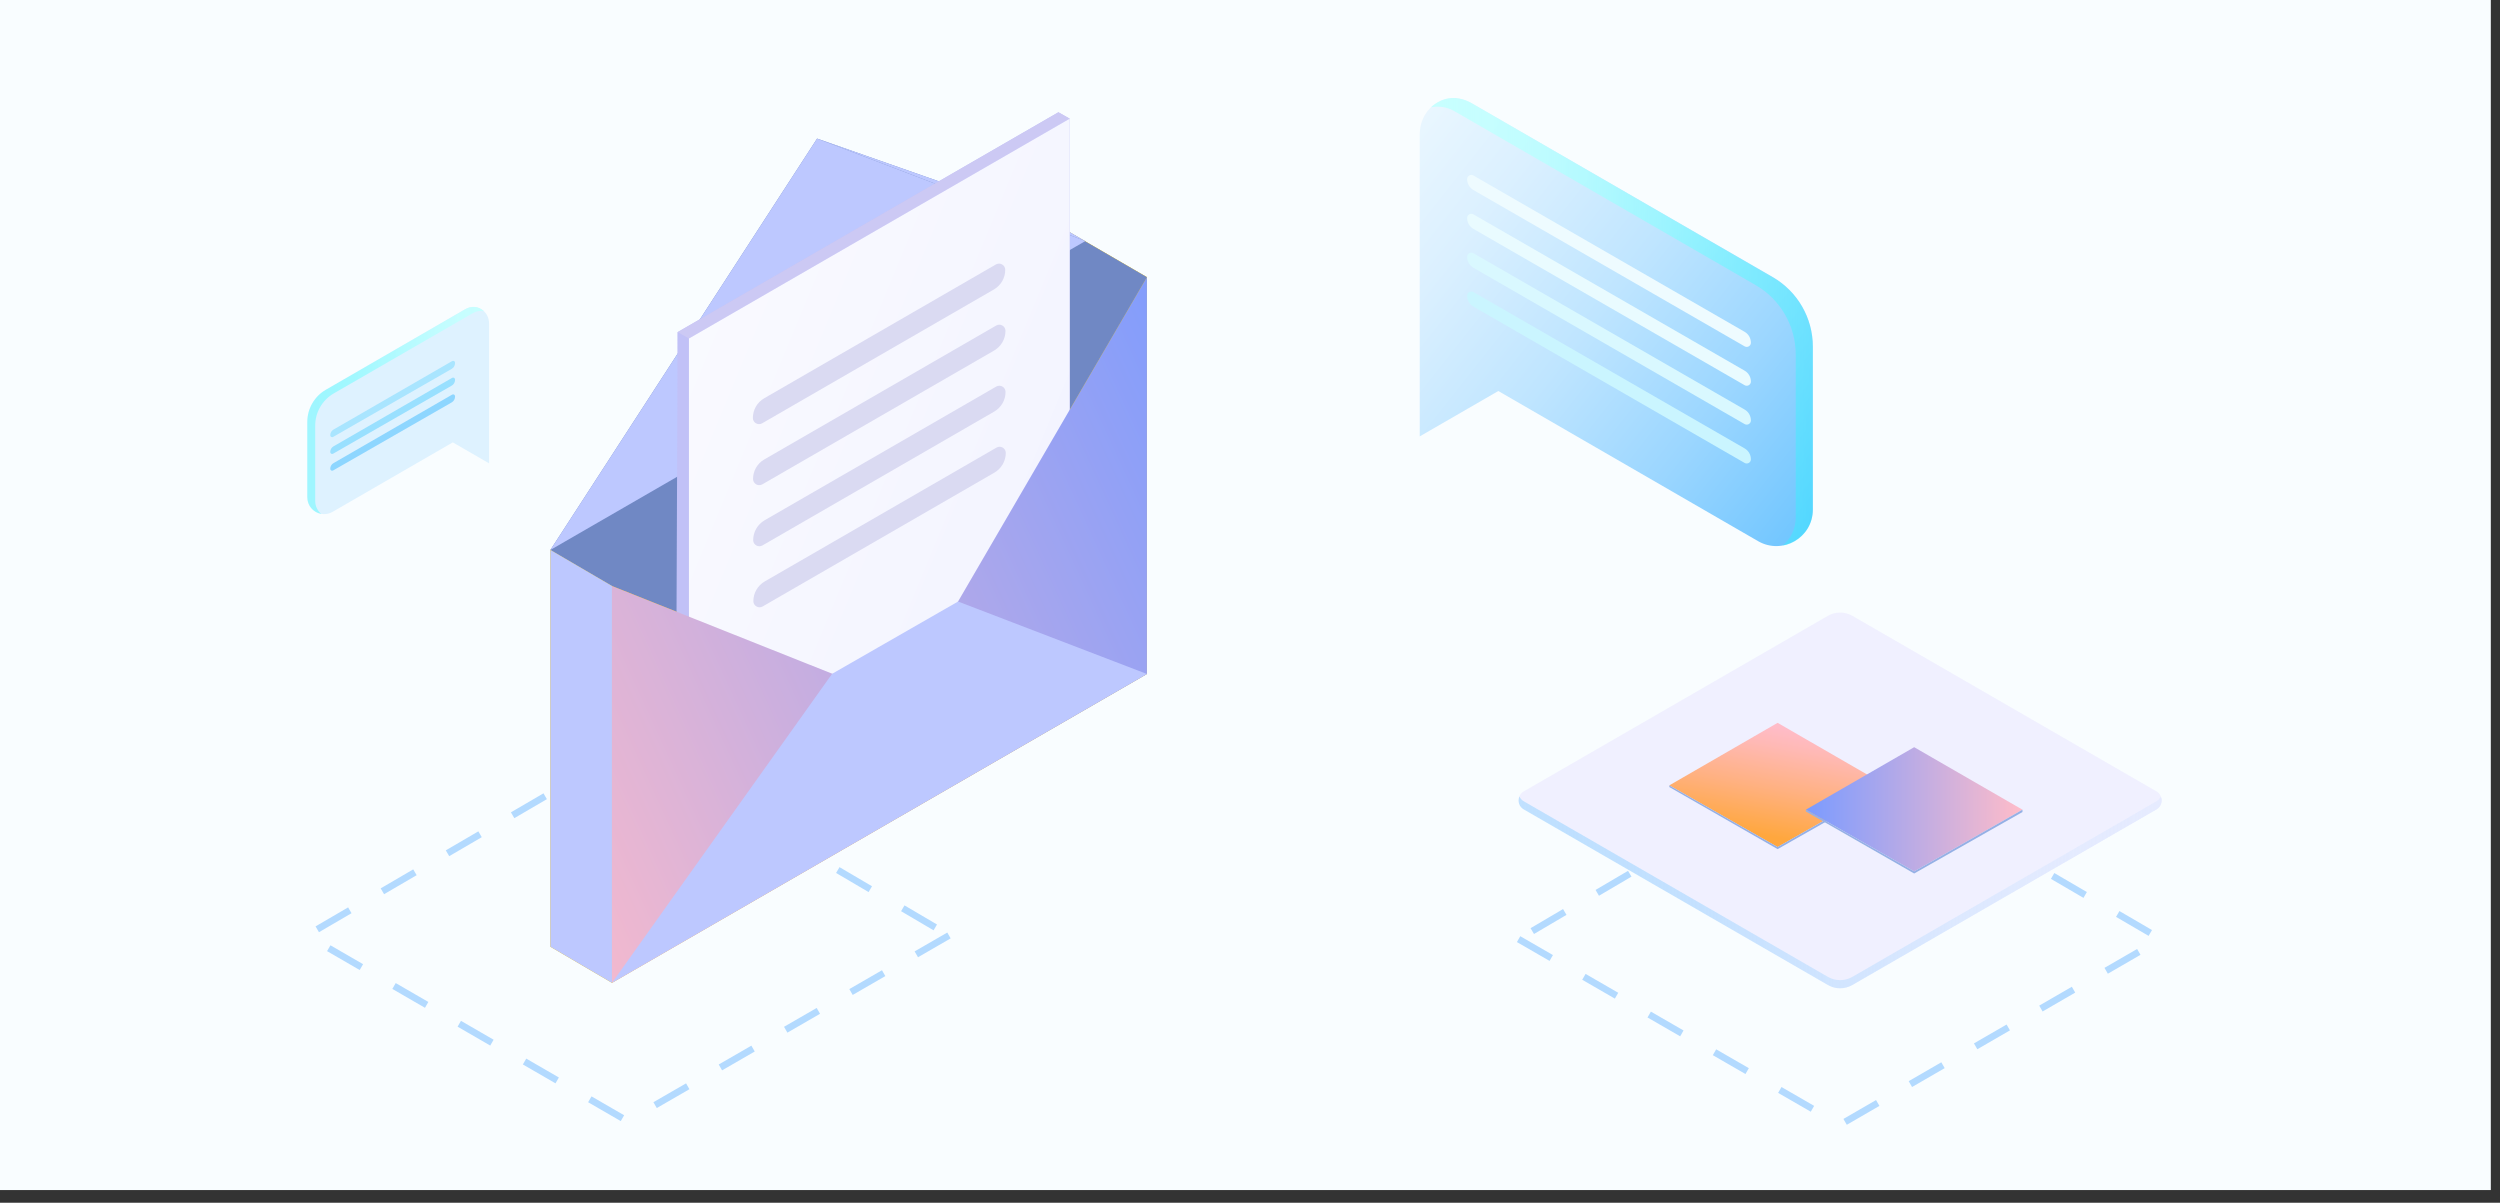 <svg width="185" height="89" viewBox="0 0 185 89" fill="none" xmlns="http://www.w3.org/2000/svg">
<rect x="0" y="0" width="185" height="89" fill="#333333" stroke="none"/>
<rect width="184.32" height="88.064" fill="#F9FDFF"/>
<path fill-rule="evenodd" clip-rule="evenodd" d="M70.223 69.224L46.432 82.96L22.696 69.224L46.554 55.296L70.223 69.224Z" stroke="#B3DAFF" stroke-width="0.5" stroke-dasharray="2.79"/>
<path d="M77.536 16.249L84.873 20.51V49.875L45.286 72.731L40.727 70.059V40.698L77.536 16.249Z" fill="#EEBF00"/>
<path d="M84.873 20.51L77.536 16.249L40.727 40.698L45.286 43.365L84.873 20.51Z" fill="#FFDE56"/>
<path d="M60.465 10.255L77.536 16.249L84.873 20.51L66.617 51.859L45.286 43.365L40.727 40.698L60.465 10.255Z" fill="#7088C4"/>
<path d="M80.315 17.838L77.536 16.249L60.465 10.255L80.315 17.838Z" fill="#BDC8FF"/>
<path d="M60.465 10.255L40.727 40.698L80.315 17.838L60.465 10.255Z" fill="#BDC8FF"/>
<path d="M78.322 8.308L79.158 8.782V52.407L50.982 68.674L50.332 66.737L50.146 24.575L78.322 8.308Z" fill="#C1C1F7"/>
<path d="M50.982 25.049L50.146 24.575L49.978 66.737L50.982 68.674V25.049Z" fill="#C1C1F7"/>
<path d="M79.158 8.782L78.322 8.308L50.146 24.575L50.982 25.049L79.158 8.782Z" fill="#CCC9F4"/>
<path d="M50.982 25.049V68.674L79.158 52.407V8.782L50.982 25.049Z" fill="url(#paint0_linear)"/>
<path d="M55.749 44.485C55.749 44.834 56.13 45.052 56.432 44.88L73.587 34.974C74.107 34.672 74.428 34.119 74.428 33.515C74.428 33.166 74.047 32.948 73.745 33.12L56.59 43.026C56.07 43.328 55.749 43.886 55.749 44.485Z" fill="#DADAF2"/>
<path d="M55.735 39.969C55.735 40.317 56.116 40.536 56.418 40.364L73.573 30.457C74.093 30.155 74.414 29.603 74.409 28.999C74.409 28.65 74.028 28.432 73.726 28.604L56.572 38.505C56.056 38.812 55.735 39.365 55.735 39.969Z" fill="#DADAF2"/>
<path d="M55.726 35.448C55.726 35.796 56.107 36.015 56.409 35.843L73.564 25.941C74.084 25.639 74.405 25.086 74.405 24.482C74.405 24.134 74.024 23.915 73.722 24.087L56.567 33.993C56.042 34.291 55.721 34.848 55.726 35.448Z" fill="#DADAF2"/>
<path d="M55.712 30.931C55.712 31.28 56.093 31.498 56.395 31.326L73.55 21.42C74.07 21.118 74.391 20.565 74.386 19.961C74.386 19.613 74.005 19.395 73.703 19.566L56.548 29.473C56.028 29.774 55.712 30.327 55.712 30.931Z" fill="#DADAF2"/>
<path d="M84.873 20.51V49.875L45.286 72.731V43.365L66.617 51.859L84.873 20.51Z" fill="url(#paint1_linear)"/>
<path d="M70.897 44.513L61.576 49.861L45.286 72.731L84.873 49.875L70.897 44.513Z" fill="#BDC8FF"/>
<path d="M45.286 43.365L40.727 40.698V70.059L45.286 72.731V43.365Z" fill="#BDC8FF"/>
<path fill-rule="evenodd" clip-rule="evenodd" d="M112.376 69.496L136.167 83.232L159.903 69.496L136.045 55.568L112.376 69.496Z" stroke="#B3DAFF" stroke-width="0.5" stroke-dasharray="2.79"/>
<path d="M135.267 72.875L112.755 59.878C112.251 59.586 112.251 58.858 112.755 58.565L135.267 45.569C135.825 45.248 136.51 45.248 137.071 45.569L159.582 58.565C160.087 58.858 160.087 59.586 159.582 59.878L137.071 72.875C136.513 73.199 135.825 73.199 135.267 72.875Z" fill="#F0F0FF"/>
<path d="M159.582 59.293L137.071 72.29C136.513 72.611 135.824 72.611 135.267 72.29L112.755 59.293C112.605 59.207 112.501 59.081 112.44 58.939C112.295 59.273 112.401 59.694 112.755 59.898L135.267 72.895C135.824 73.216 136.51 73.216 137.071 72.895L159.582 59.898C159.937 59.692 160.042 59.271 159.897 58.939C159.836 59.081 159.733 59.207 159.582 59.293Z" fill="url(#paint2_linear)"/>
<path d="M123.53 58.117L131.542 53.489L139.557 58.117L131.542 62.68L123.53 58.117Z" fill="url(#paint3_linear)"/>
<path d="M123.53 58.117L131.542 62.68L139.557 58.117V58.289L131.542 62.836L123.53 58.242V58.117Z" fill="#95B0E5"/>
<path d="M133.633 59.917L141.648 55.292L149.663 59.917L141.648 64.481L133.633 59.917Z" fill="url(#paint4_linear)"/>
<path d="M133.633 59.917L141.648 64.481L149.663 59.917V60.09L141.648 64.64L133.633 60.046V59.917Z" fill="#95B0E5"/>
<path d="M24.113 28.835L34.418 22.886C35.253 22.404 36.194 22.995 36.194 23.957V31.182V34.289L33.505 32.736L24.611 37.877C23.776 38.355 22.739 37.753 22.739 36.792V31.215C22.741 30.233 23.263 29.327 24.113 28.835Z" fill="#DEF2FF"/>
<path d="M22.741 31.224C22.741 30.243 23.265 29.335 24.115 28.845L34.405 22.896C34.889 22.615 35.39 22.644 35.812 23.027C35.541 22.981 35.276 23.008 35.005 23.163L24.7 29.112C23.85 29.604 23.325 30.51 23.325 31.492V37.069C23.325 37.472 23.507 37.811 23.782 38.035C23.217 37.937 22.741 37.453 22.741 36.802V31.224Z" fill="url(#paint5_linear)"/>
<path d="M24.68 31.788L33.46 26.719C33.555 26.665 33.673 26.733 33.673 26.841V26.872C33.673 27.047 33.58 27.209 33.427 27.296L24.649 32.334C24.555 32.388 24.438 32.32 24.438 32.212C24.434 32.036 24.529 31.875 24.68 31.788Z" fill="#A9E5FF"/>
<path d="M24.68 33.029L33.46 27.96C33.555 27.906 33.673 27.974 33.673 28.082V28.113C33.673 28.288 33.58 28.45 33.427 28.537L24.649 33.575C24.555 33.629 24.438 33.561 24.438 33.453C24.434 33.277 24.529 33.116 24.68 33.029Z" fill="#99E0FF"/>
<path d="M24.68 34.27L33.46 29.201C33.555 29.147 33.673 29.215 33.673 29.323V29.354C33.673 29.529 33.58 29.691 33.427 29.778L24.649 34.816C24.555 34.87 24.438 34.802 24.438 34.694C24.434 34.518 24.529 34.357 24.68 34.27Z" fill="#8DD6FF"/>
<path d="M131.18 20.5L108.901 7.637C107.098 6.597 105.062 7.871 105.062 9.952V25.574V32.292L110.875 28.935L130.104 40.049C131.906 41.081 134.15 39.78 134.15 37.705V25.645C134.15 23.522 133.017 21.561 131.18 20.5Z" fill="url(#paint6_linear)"/>
<path d="M134.15 25.663C134.15 23.541 133.017 21.58 131.18 20.519L108.934 7.654C107.886 7.05 106.802 7.11 105.89 7.939C106.477 7.836 107.05 7.896 107.634 8.233L129.914 21.096C131.751 22.157 132.884 24.118 132.884 26.24V38.299C132.884 39.17 132.489 39.902 131.898 40.386C133.122 40.173 134.15 39.126 134.15 37.72V25.663Z" fill="url(#paint7_linear)"/>
<path d="M109.03 12.986L129.103 24.555C129.391 24.722 129.567 25.028 129.567 25.361C129.567 25.599 129.31 25.748 129.103 25.63L109.032 14.062C108.744 13.896 108.568 13.59 108.568 13.257V13.255C108.566 13.015 108.823 12.866 109.03 12.986Z" fill="#EEFBFF"/>
<path d="M109.03 15.861L129.103 27.43C129.391 27.597 129.567 27.903 129.567 28.236C129.567 28.474 129.31 28.623 129.103 28.505L109.032 16.937C108.744 16.771 108.568 16.465 108.568 16.132V16.13C108.566 15.892 108.823 15.743 109.03 15.861Z" fill="#E9FBFF"/>
<path d="M109.03 18.738L129.103 30.307C129.391 30.474 129.567 30.78 129.567 31.113C129.567 31.351 129.31 31.5 129.103 31.382L109.032 19.814C108.744 19.648 108.568 19.342 108.568 19.009V19.007C108.566 18.767 108.823 18.618 109.03 18.738Z" fill="#D9F8FF"/>
<path d="M109.03 21.613L129.103 33.182C129.391 33.349 129.567 33.655 129.567 33.988C129.567 34.226 129.31 34.375 129.103 34.257L109.032 22.689C108.744 22.523 108.568 22.217 108.568 21.884V21.882C108.566 21.642 108.823 21.493 109.03 21.613Z" fill="#CAF5FF"/>
<defs>
<linearGradient id="paint0_linear" x1="41.977" y1="139.659" x2="-73.788" y2="91.707" gradientUnits="userSpaceOnUse">
<stop stop-color="#F1F2FF"/>
<stop offset="0.082" stop-color="#F4F5FF"/>
<stop offset="0.416" stop-color="#FDFDFF"/>
<stop offset="1" stop-color="white"/>
</linearGradient>
<linearGradient id="paint1_linear" x1="108.479" y1="61.839" x2="45.956" y2="90.609" gradientUnits="userSpaceOnUse">
<stop stop-color="#FFA73E"/>
<stop offset="0.001" stop-color="#E4A566"/>
<stop offset="0.002" stop-color="#AC9FB8"/>
<stop offset="0.003" stop-color="#899CEB"/>
<stop offset="0.004" stop-color="#7B9BFF"/>
<stop offset="1" stop-color="#FFBCC9"/>
</linearGradient>
<linearGradient id="paint2_linear" x1="112.377" y1="73.138" x2="159.96" y2="73.138" gradientUnits="userSpaceOnUse">
<stop stop-color="#50BBFF" stop-opacity="0.3"/>
<stop offset="0.02" stop-color="#56BDFF" stop-opacity="0.314"/>
<stop offset="0.182" stop-color="#82CBFF" stop-opacity="0.427"/>
<stop offset="0.345" stop-color="#A6D6FF" stop-opacity="0.542"/>
<stop offset="0.509" stop-color="#C2DFFF" stop-opacity="0.656"/>
<stop offset="0.673" stop-color="#D6E6FF" stop-opacity="0.771"/>
<stop offset="0.836" stop-color="#E2EAFF" stop-opacity="0.885"/>
<stop offset="1" stop-color="#E6EBFF"/>
</linearGradient>
<linearGradient id="paint3_linear" x1="136.147" y1="62.857" x2="137.621" y2="54.817" gradientUnits="userSpaceOnUse">
<stop stop-color="#FFA73E"/>
<stop offset="0.441" stop-color="#FFB182"/>
<stop offset="0.817" stop-color="#FFB9B5"/>
<stop offset="1" stop-color="#FFBCC9"/>
</linearGradient>
<linearGradient id="paint4_linear" x1="133.634" y1="64.48" x2="149.662" y2="64.48" gradientUnits="userSpaceOnUse">
<stop stop-color="#FFA73E"/>
<stop offset="0.001" stop-color="#E4A566"/>
<stop offset="0.002" stop-color="#AC9FB8"/>
<stop offset="0.003" stop-color="#899CEB"/>
<stop offset="0.004" stop-color="#7B9BFF"/>
<stop offset="1" stop-color="#FFBCC9"/>
</linearGradient>
<linearGradient id="paint5_linear" x1="35.811" y1="22.709" x2="22.74" y2="22.709" gradientUnits="userSpaceOnUse">
<stop stop-color="#C7FFFF"/>
<stop offset="0.148" stop-color="#C3FFFF" stop-opacity="0.897"/>
<stop offset="0.295" stop-color="#B7FFFF" stop-opacity="0.793"/>
<stop offset="0.443" stop-color="#A3FFFF" stop-opacity="0.69"/>
<stop offset="0.591" stop-color="#87FFFF" stop-opacity="0.586"/>
<stop offset="0.739" stop-color="#62FFFF" stop-opacity="0.482"/>
<stop offset="0.885" stop-color="#37FFFF" stop-opacity="0.38"/>
<stop offset="1" stop-color="#0FFFFF" stop-opacity="0.3"/>
</linearGradient>
<linearGradient id="paint6_linear" x1="63.378" y1="19.932" x2="117.895" y2="62.988" gradientUnits="userSpaceOnUse">
<stop stop-color="white"/>
<stop offset="0.162" stop-color="#FBFDFF"/>
<stop offset="0.324" stop-color="#EFF9FF"/>
<stop offset="0.486" stop-color="#DBF0FF"/>
<stop offset="0.648" stop-color="#BFE5FF"/>
<stop offset="0.81" stop-color="#9BD6FF"/>
<stop offset="0.971" stop-color="#6FC5FF"/>
<stop offset="1" stop-color="#66C1FF"/>
<stop offset="1" stop-color="#62C4FF" stop-opacity="0.85"/>
<stop offset="1" stop-color="#56CCFF" stop-opacity="0.7"/>
<stop offset="1" stop-color="#42DBFF" stop-opacity="0.549"/>
<stop offset="1" stop-color="#26EFFF" stop-opacity="0.4"/>
<stop offset="1" stop-color="#0FFFFF" stop-opacity="0.3"/>
</linearGradient>
<linearGradient id="paint7_linear" x1="105.891" y1="40.388" x2="134.15" y2="40.388" gradientUnits="userSpaceOnUse">
<stop stop-color="#C7FFFF"/>
<stop offset="0.148" stop-color="#C3FFFF" stop-opacity="0.897"/>
<stop offset="0.295" stop-color="#B7FFFF" stop-opacity="0.793"/>
<stop offset="0.443" stop-color="#A3FFFF" stop-opacity="0.69"/>
<stop offset="0.591" stop-color="#87FFFF" stop-opacity="0.586"/>
<stop offset="0.739" stop-color="#62FFFF" stop-opacity="0.482"/>
<stop offset="0.885" stop-color="#37FFFF" stop-opacity="0.38"/>
<stop offset="1" stop-color="#0FFFFF" stop-opacity="0.3"/>
</linearGradient>
</defs>
</svg>
